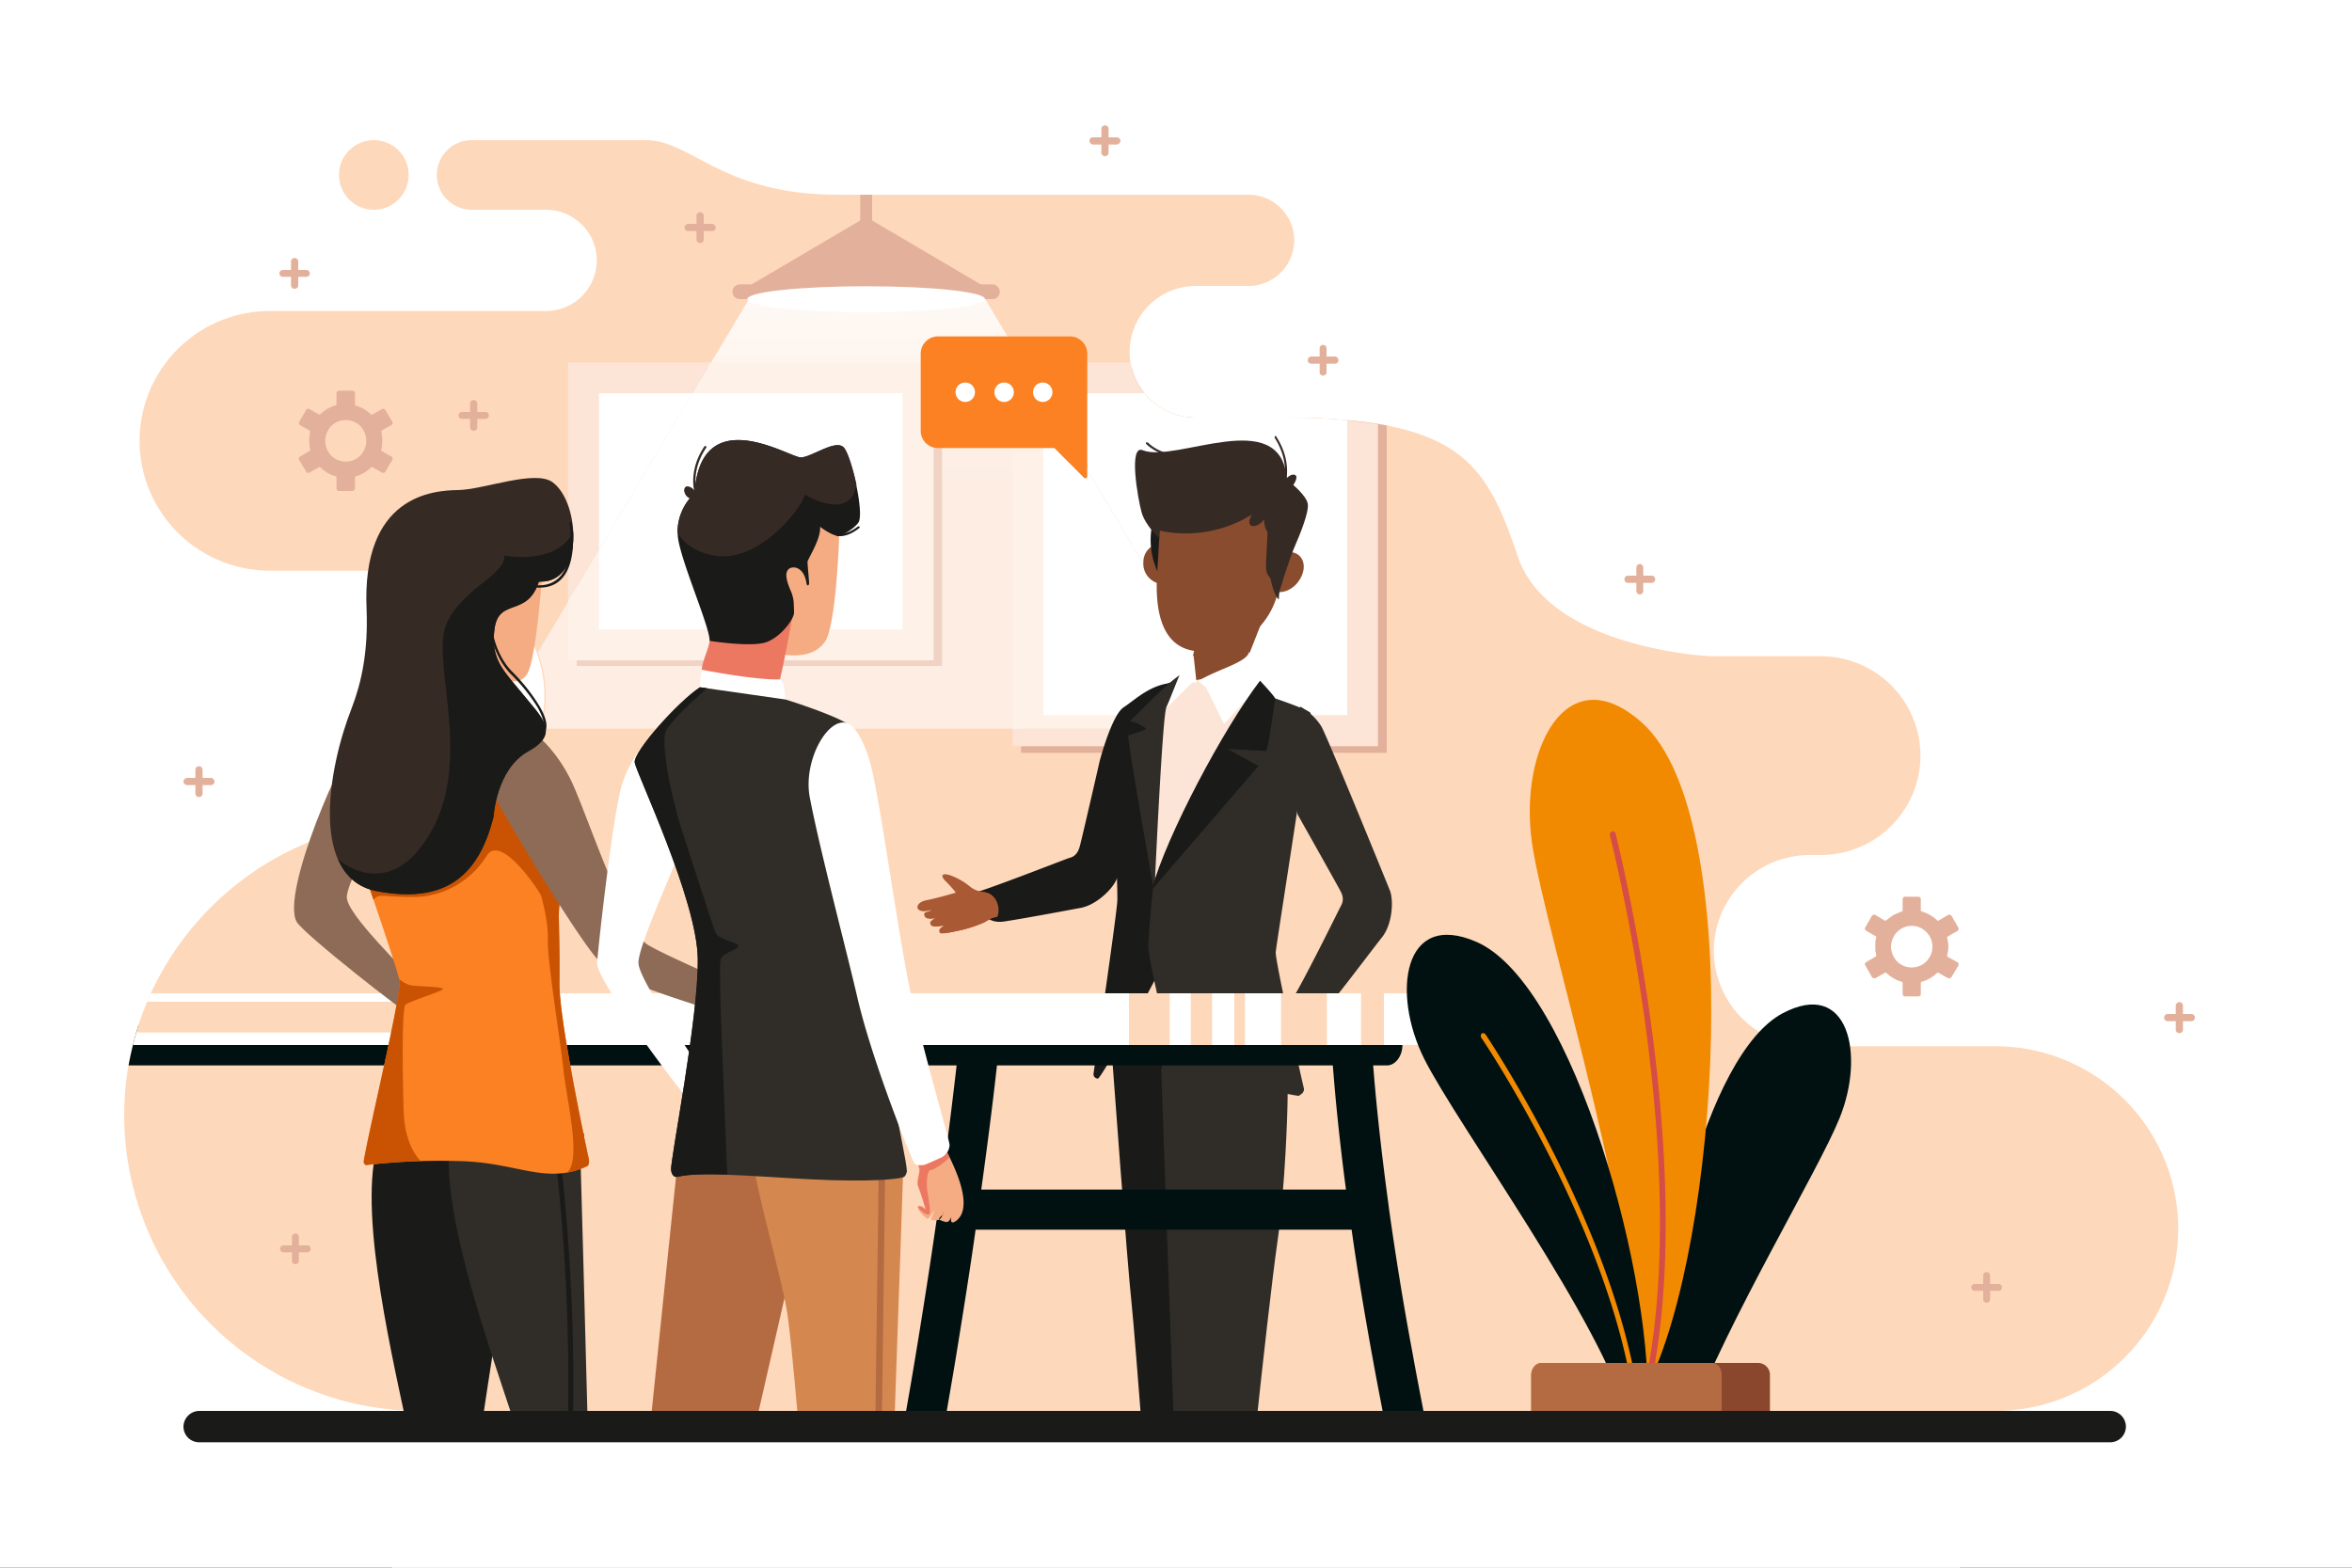 <svg xmlns="http://www.w3.org/2000/svg" xmlns:xlink="http://www.w3.org/1999/xlink" viewBox="0 0 750 500"><rect x="0" y="0" width="750" height="500" fill="#333333" stroke="none"/><defs><style>.cls-1,.cls-5{fill:#fff;}.cls-11,.cls-2{fill:#fb8122;}.cls-10,.cls-11,.cls-12,.cls-13,.cls-14,.cls-15,.cls-16,.cls-17,.cls-18,.cls-19,.cls-2,.cls-20,.cls-21,.cls-22,.cls-23,.cls-24,.cls-25,.cls-26,.cls-3,.cls-4,.cls-5,.cls-8,.cls-9{fill-rule:evenodd;}.cls-2{opacity:0.31;}.cls-3,.cls-6{fill:#e3b19b;}.cls-4,.cls-7{fill:#fce4d6;}.cls-8{fill:url(#GradientFill_1);}.cls-9{fill:#f1d3c4;}.cls-10{fill:#fdf1e8;}.cls-12{fill:#1a1a18;}.cls-13{fill:#302d28;}.cls-14{fill:#894c2e;}.cls-15{fill:#362a25;}.cls-16{fill:#aa5935;}.cls-17{fill:#011111;}.cls-18{fill:#8e6b56;}.cls-19{fill:#c95302;}.cls-20{fill:#f5ac83;}.cls-21{fill:#b56b41;}.cls-22{fill:#ed7862;}.cls-23{fill:#d58750;}.cls-24{fill:#f18a00;}.cls-25{fill:#d64c47;}.cls-26{fill:#8b472d;}</style><linearGradient id="GradientFill_1" x1="283.76" y1="157.11" x2="283.76" y2="64.54" gradientUnits="userSpaceOnUse"><stop offset="0" stop-color="#fdede2"/><stop offset="1" stop-color="#fff"/></linearGradient></defs><title>help illustaration</title><g id="BACKGROUND"><rect class="cls-1" x="125" width="500" height="500"/><rect class="cls-1" width="750" height="500"/></g><g id="OBJECTS"><path class="cls-2" d="M577,333.7h59.5a58.3,58.3,0,0,1,58.1,58.2h0A58.2,58.2,0,0,1,636.5,450H133.8a94.4,94.4,0,0,1-94.2-94.2h0c0-51.8,42.4-94.1,94.2-94.1h0a40,40,0,0,0,39.8-39.9h0A39.9,39.9,0,0,0,133.8,182H85.9a41.5,41.5,0,0,1-41.4-41.4h0A41.5,41.5,0,0,1,85.9,99.2h88.3a16.2,16.2,0,0,0,16.1-16.1h0a16.2,16.2,0,0,0-16.1-16.2H150.4a11.1,11.1,0,0,1-11.1-11.1h0a11.1,11.1,0,0,1,11.1-11.1h55.5c14.8,0,24.1,17.4,61.4,17.4H398.2a14.6,14.6,0,0,1,14.5,14.6h0a14.6,14.6,0,0,1-14.5,14.5h-17a21.1,21.1,0,0,0-21,21h0a21.1,21.1,0,0,0,21,21h28.2c56.6,0,64.6,14.8,74.6,44.3s61.4,31.8,61.4,31.8h35.3A31.8,31.8,0,0,1,612.4,241h0a31.8,31.8,0,0,1-31.7,31.7H577a30.6,30.6,0,0,0-30.5,30.5h0A30.6,30.6,0,0,0,577,333.7ZM119.2,66.9a11.1,11.1,0,1,0-11.1-11.1A11.1,11.1,0,0,0,119.2,66.9Z"/><path class="cls-3" d="M360.9,117.4H325.6V240.1H442.2V135.7c-8.7-1.6-19.4-2.5-32.8-2.5H381.2A21,21,0,0,1,360.9,117.4Z"/><path class="cls-4" d="M360.5,115.6H322.9V238H439.4V135.3a179.3,179.3,0,0,0-30-2.1H381.2A21,21,0,0,1,360.5,115.6Z"/><path class="cls-5" d="M429.6,134v94.1H332.7V125.4h32.2a21,21,0,0,0,16.3,7.8h28.2C416.9,133.2,423.6,133.5,429.6,134Z"/><rect class="cls-6" x="183.9" y="117.4" width="116.6" height="95.03"/><rect class="cls-7" x="181.1" y="115.6" width="116.6" height="95.03"/><rect class="cls-1" x="191" y="125.4" width="96.8" height="75.33"/><path class="cls-8" d="M172.5,232.4a37.2,37.2,0,0,0,1.5-10.6h0a39.2,39.2,0,0,0-2.5-13.7l68.7-115h72.6L396,232.4Z"/><polygon class="cls-3" points="316.8 93.1 235.6 93.1 276.2 69.2 316.8 93.1"/><path class="cls-3" d="M235.9,90.7h80.5a2.4,2.4,0,0,1,2.4,2.4h0a2.3,2.3,0,0,1-2.4,2.3H235.9a2.3,2.3,0,0,1-2.3-2.3h0A2.3,2.3,0,0,1,235.9,90.7Z"/><rect class="cls-6" x="274.3" y="62.1" width="3.8" height="11.74"/><path class="cls-5" d="M276.2,91.3c20.9,0,37.9,1.8,37.9,4.1s-17,4.2-37.9,4.2-37.9-1.9-37.9-4.2S255.2,91.3,276.2,91.3Z"/><path class="cls-3" d="M149.9,128.7a1.1,1.1,0,0,1,1.1-1.1,1.1,1.1,0,0,1,1.2,1.1v2.7h2.6a1.1,1.1,0,1,1,0,2.2h-2.6v2.7a1.1,1.1,0,0,1-1.2,1.1,1.1,1.1,0,0,1-1.1-1.1v-2.7h-2.6a1.1,1.1,0,1,1,0-2.2h2.6Z"/><path class="cls-3" d="M118.3,149Zm-3.4-13.1a6.6,6.6,0,0,0-9.3,0,6.8,6.8,0,0,0,0,9.4,6.6,6.6,0,0,0,9.3,0,6.8,6.8,0,0,0,0-9.4Zm-1.4-6.5a11.9,11.9,0,0,1,2.6,1.1,9.2,9.2,0,0,1,2.2,1.7h.5l3.1-1.8h.6l.4.4h0l2.2,3.7a1.3,1.3,0,0,1,.1.6,1,1,0,0,1-.4.5h0l-3.1,1.7a.4.4,0,0,0-.1.5h0a5.9,5.9,0,0,1,.2,1.4,6.1,6.1,0,0,1,.1,1.4,6.6,6.6,0,0,1-.1,1.4,5.9,5.9,0,0,1-.2,1.4.4.4,0,0,0,.2.5l3,1.7h0a1,1,0,0,1,.4.5,1.3,1.3,0,0,1-.1.6l-2.2,3.7h0l-.4.4h-.6l-3.1-1.8c-.1-.1-.3,0-.5.1a12.8,12.8,0,0,1-2.2,1.7,11.9,11.9,0,0,1-2.6,1.1c-.2,0-.3.2-.3.4v3.5a.9.9,0,0,1-.3.6l-.5.2h-4.3l-.6-.2a1.4,1.4,0,0,1-.2-.6v-3.5c0-.2-.1-.4-.3-.4a11.9,11.9,0,0,1-2.6-1.1,12.8,12.8,0,0,1-2.2-1.7c-.2-.2-.4-.2-.5-.1l-3.1,1.8H98l-.4-.4h0l-2.2-3.7h0a1.3,1.3,0,0,1-.1-.6,1,1,0,0,1,.4-.5l3-1.8c.2,0,.3-.2.2-.4h0a5.9,5.9,0,0,1-.2-1.4,6.6,6.6,0,0,1-.1-1.4,6.1,6.1,0,0,1,.1-1.4,5.9,5.9,0,0,1,.2-1.4.4.4,0,0,0-.2-.5l-3-1.7a1,1,0,0,1-.4-.5,1.3,1.3,0,0,1,.1-.6h0l2.2-3.7h0a.8.8,0,0,1,.4-.4h.6l3.1,1.8c.1.1.3,0,.5-.1a9.2,9.2,0,0,1,2.2-1.7,11.9,11.9,0,0,1,2.6-1.1c.2-.1.3-.2.3-.4v-3.5a1.4,1.4,0,0,1,.2-.6l.6-.2h4.3l.5.2a.9.9,0,0,1,.3.6V129C113.2,129.2,113.3,129.4,113.5,129.4Z"/><path class="cls-3" d="M617.7,310.3Zm-3.4-13a6.5,6.5,0,0,0-9.4,0,6.9,6.9,0,0,0-1.9,4.6,7.1,7.1,0,0,0,1.9,4.7,6.6,6.6,0,0,0,11.3-4.7,6.4,6.4,0,0,0-1.9-4.6Zm-1.5-6.6a15.6,15.6,0,0,1,2.6,1.1,13.7,13.7,0,0,1,2.3,1.7c.1.2.3.2.5.1l3-1.8h.1a.4.4,0,0,1,.5,0,.5.5,0,0,1,.5.3h0l2.2,3.8a.4.4,0,0,1,0,.5.5.5,0,0,1-.3.5h0l-3.1,1.8a.5.5,0,0,0-.2.4h0l.3,1.4c0,.5.1.9.1,1.4s-.1,1-.1,1.4l-.3,1.4a.8.8,0,0,0,.2.5l3.1,1.7h0c.2.1.3.2.3.4a.6.6,0,0,1,0,.6l-2.2,3.7h0a1,1,0,0,1-.5.4h-.6l-3-1.7a.4.4,0,0,0-.5,0,9.8,9.8,0,0,1-2.3,1.7,7.6,7.6,0,0,1-2.6,1.1c-.1.1-.3.2-.3.4V317c0,.3,0,.4-.2.6l-.5.2h-4.4l-.5-.2a1.1,1.1,0,0,1-.2-.6v-3.5c0-.2-.1-.3-.3-.4a8.5,8.5,0,0,1-2.6-1.1,12.4,12.4,0,0,1-2.3-1.7.4.4,0,0,0-.5,0l-3,1.7h-.6a1,1,0,0,1-.5-.4h0l-2.1-3.7h0a.7.7,0,0,1-.1-.6c0-.2.2-.3.3-.4l3.1-1.8c.2-.1.2-.3.2-.5h0l-.3-1.4v-2.8l.3-1.4c0-.2,0-.4-.2-.4l-3.1-1.8a.9.9,0,0,1-.3-.5.4.4,0,0,1,.1-.5h0l2.1-3.7h0a.5.5,0,0,1,.5-.3.6.6,0,0,1,.6,0h0l3,1.8c.2.1.4.1.5-.1l2.3-1.7,2.6-1.1c.2,0,.3-.2.3-.4v-3.5a.8.8,0,0,1,.2-.5.5.5,0,0,1,.5-.3h4.4a.5.5,0,0,1,.5.3c.2.1.2.3.2.5v3.5A.4.4,0,0,0,612.8,290.7Z"/><path class="cls-3" d="M222.1,68.8a1.1,1.1,0,0,1,1.2-1.1,1.1,1.1,0,0,1,1.1,1.1v2.6h2.7a1.2,1.2,0,0,1,1.1,1.2,1.1,1.1,0,0,1-1.1,1.1h-2.7v2.7a1.1,1.1,0,0,1-1.1,1.1,1.1,1.1,0,0,1-1.2-1.1V73.7h-2.6a1.1,1.1,0,0,1-1.2-1.1,1.2,1.2,0,0,1,1.2-1.2h2.6Z"/><path class="cls-3" d="M351.2,41.1a1.1,1.1,0,0,1,1.1-1.1,1.1,1.1,0,0,1,1.2,1.1v2.7h2.6a1.2,1.2,0,0,1,1.2,1.1,1.3,1.3,0,0,1-1.2,1.2h-2.6v2.6a1.1,1.1,0,0,1-1.2,1.1,1.1,1.1,0,0,1-1.1-1.1V46.1h-2.7a1.2,1.2,0,0,1-1.1-1.2,1.1,1.1,0,0,1,1.1-1.1h2.7Z"/><path class="cls-3" d="M521.8,181a1.1,1.1,0,1,1,2.2,0v2.6h2.7a1.1,1.1,0,0,1,1.1,1.1,1.1,1.1,0,0,1-1.1,1.2H524v2.6a1.1,1.1,0,1,1-2.2,0v-2.6h-2.7a1.1,1.1,0,0,1-1.1-1.2,1.1,1.1,0,0,1,1.1-1.1h2.7Z"/><path class="cls-3" d="M693.8,320.8a1.2,1.2,0,0,1,1.2-1.2,1.2,1.2,0,0,1,1.1,1.2v2.6h2.7a1.1,1.1,0,0,1,1.1,1.2,1.1,1.1,0,0,1-1.1,1.1h-2.7v2.7a1.1,1.1,0,0,1-1.1,1.1,1.1,1.1,0,0,1-1.2-1.1v-2.7h-2.6a1.1,1.1,0,0,1-1.1-1.1,1.1,1.1,0,0,1,1.1-1.2h2.6Z"/><path class="cls-3" d="M632.4,406.8a1.1,1.1,0,1,1,2.2,0v2.7h2.7a1.1,1.1,0,0,1,0,2.2h-2.7v2.7a1.1,1.1,0,1,1-2.2,0v-2.7h-2.7a1.1,1.1,0,0,1,0-2.2h2.7Z"/><path class="cls-3" d="M93.1,394.5a1.1,1.1,0,1,1,2.2,0v2.7H98a1.1,1.1,0,0,1,0,2.2H95.3v2.7a1.1,1.1,0,0,1-2.2,0v-2.7H90.4a1.1,1.1,0,1,1,0-2.2h2.7Z"/><path class="cls-3" d="M62.3,245.5a1.1,1.1,0,0,1,1.2-1.1,1.1,1.1,0,0,1,1.1,1.1v2.6h2.7a1.2,1.2,0,0,1,1.1,1.2,1.1,1.1,0,0,1-1.1,1.1H64.6v2.7a1.1,1.1,0,0,1-1.1,1.1,1.1,1.1,0,0,1-1.2-1.1v-2.7H59.7a1.2,1.2,0,0,1-1.2-1.1,1.3,1.3,0,0,1,1.2-1.2h2.6Z"/><path class="cls-3" d="M92.8,83.4a1.1,1.1,0,0,1,1.1-1.1,1.1,1.1,0,0,1,1.2,1.1v2.7h2.6a1.1,1.1,0,1,1,0,2.2H95.1V91a1.1,1.1,0,0,1-1.2,1.1A1.1,1.1,0,0,1,92.8,91V88.3H90.2a1.1,1.1,0,1,1,0-2.2h2.6Z"/><path class="cls-3" d="M420.8,111.1a1.1,1.1,0,0,1,2.2,0v2.6h2.7a1.2,1.2,0,0,1,1.1,1.2,1.1,1.1,0,0,1-1.1,1.1H423v2.7a1.1,1.1,0,0,1-2.2,0V116h-2.7a1.1,1.1,0,0,1-1.1-1.1,1.2,1.2,0,0,1,1.1-1.2h2.7Z"/><polygon class="cls-9" points="327.3 117.4 325.6 117.4 325.6 232.4 396 232.4 327.3 117.4"/><polygon class="cls-10" points="326.2 115.6 322.9 115.6 322.9 232.4 396 232.4 326.2 115.6"/><polygon class="cls-5" points="393.4 228.1 332.7 228.1 332.7 126.5 393.4 228.1"/><polygon class="cls-9" points="300.4 117.4 225.6 117.4 183.9 187.3 183.9 212.4 300.4 212.4 300.4 117.4"/><polygon class="cls-10" points="297.7 115.6 226.7 115.6 181.1 191.9 181.1 210.6 297.7 210.6 297.7 115.6"/><polygon class="cls-5" points="287.8 125.4 287.8 200.8 191 200.8 191 175.4 220.8 125.4 287.8 125.4"/><path class="cls-11" d="M299.1,107.3h42.1a5.5,5.5,0,0,1,5.5,5.5V152a.5.5,0,0,1-.4.5c-.2.1-.5.1-.6-.1l-9.5-9.5H299.1a5.5,5.5,0,0,1-5.5-5.5V112.8A5.5,5.5,0,0,1,299.1,107.3Z"/><path class="cls-5" d="M307.8,128.2a3.1,3.1,0,1,0-3.1-3.1A3.1,3.1,0,0,0,307.8,128.2Z"/><path class="cls-5" d="M320.1,128.2a3.1,3.1,0,1,0-3-3.1A3.1,3.1,0,0,0,320.1,128.2Z"/><path class="cls-5" d="M332.5,128.2a3.1,3.1,0,1,0,0-6.2,3.1,3.1,0,0,0,0,6.2Z"/><path class="cls-12" d="M374.4,217.8a18.1,18.1,0,0,1,.8,9c-.5,2.9-18,50.5-19.1,53.5s-6.4,8.4-11.7,9.3c-2.2.4-17.5,3.3-24.2,4.3s-7.9-4.9-12.2-8.3c6.5-1.6,31.9-11.7,33.1-12s2.5-1.1,3.2-3.6,6.4-27.4,6.4-27.4,3.8-14.5,7.6-17S367.1,218,374.4,217.8Z"/><path class="cls-12" d="M357.1,315.5l-2.5,21.3s4.9,66.9,6.2,78.5c.7,6.7,2.1,24.7,3.2,38.8h23l.9-131.2Z"/><path class="cls-13" d="M371.5,334l-1.2,7.5,4,112.6h26.3c2-18.8,5.1-46.6,6.7-57.7,2.5-17.4,3.3-41.6,3.3-47.4s-6.7-14.2-8.9-14.8S371.5,334,371.5,334Z"/><path class="cls-4" d="M384.4,211.4l-13,9.3s-9.4,36.5-9.4,38.2-3.6,21.8-3.6,21.8,13.1,5.2,14.9.2,22.9-40.7,23.9-46.3-1.5-18.8-2.7-20.3S384.4,211.4,384.4,211.4Z"/><polygon class="cls-14" points="379.7 217.2 379 213.1 380 210.7 381.8 203.5 406.2 188.6 396.1 214.3 379.7 217.2"/><path class="cls-5" d="M382.1,217.2l2.4,2c.4.5,5.2,10.8,5.9,11.7l11.3-12.7s-.7-7.6-.9-7.9a16.9,16.9,0,0,0-2.5-2.3C397.4,211.4,388.3,213.4,382.1,217.2Z"/><path class="cls-12" d="M374.7,217.2c-5.5,1.5-15.9,7.5-18.6,13.5-6.1,13.7.2,28.9.2,56.3,0,3.5-7.5,54.7-7.6,55.4a1.4,1.4,0,0,0,1.4,1.6c1,0,17.6-29.8,18.5-32.3s-.9-44-.9-44l1.7-41.9Z"/><path class="cls-13" d="M405.9,222.5s11.3,3.8,12,4.9S407,301,406.8,303.7s8.7,42.5,9,43.5a1.6,1.6,0,0,1-.2,1c-.3.7-1.1,1-1.4,1.3s-34.2-6.8-37.5-8.9-10.5-34.4-10.5-38.7,1.5-19.2,1.5-19.2l21.4-39.5S395.6,223.6,405.9,222.5Z"/><path class="cls-13" d="M376.2,215.3c-4.4,3-11,10-15.9,14.7a13.8,13.8,0,0,1,5.1,2.3c.4.5-5,2-5.6,2.2s8.3,50.4,8.3,50.4,2.5-55.9,3.8-59.2a68.4,68.4,0,0,1,5-8.6Z"/><path class="cls-12" d="M401.8,217.1c-11.6,15.2-29.8,49.3-34.6,66.8l34.1-39.6-9.8-5.4,12.2.6c.7,0,2.8-16.2,2.9-16.7S401.8,217.1,401.8,217.1Z"/><path class="cls-5" d="M380.6,209a25.7,25.7,0,0,1-2.9,3c-.6.4-5.3,12.8-5.8,13.7s7.9-7.8,8.4-8,1.2.2,1.2.2v-.6Z"/><path class="cls-14" d="M370.9,173.4a6.5,6.5,0,0,1,5.6,7,5.9,5.9,0,0,1-6.4,5.8,6.5,6.5,0,0,1-5.5-7A5.8,5.8,0,0,1,370.9,173.4Z"/><path class="cls-12" d="M367.7,166c-2.4,9.5,1.2,16.3,3.4,20.3s3.7-20.5,3.7-20.5Z"/><path class="cls-14" d="M411.7,176.1c3.2.3,4.9,3.4,3.6,7s-4.7,6.1-8,5.7-4.8-3.4-3.6-7S408.5,175.7,411.7,176.1Z"/><path class="cls-14" d="M392.1,143.1h0c10.7,3.7,21.1,12.1,19.1,23.9l-3.4,20.3a24.5,24.5,0,0,1-26.1,20.4c-11.3-1-13.5-12.9-12.7-25l1.2-19.9C370.9,150.8,380.8,141.9,392.1,143.1Z"/><path class="cls-14" d="M400.3,145.8h.1A22.9,22.9,0,0,1,411.2,167l-3.4,19.9c-2.7,15.8-18.6,24.7-28.6,19.4,6,1.3,10.5.4,14-1.3,8.9-4.4,11.1-16.1,11.6-24.8,1.1-18-16.1-5.7-35-9.1-.7-.1.9-6,.3-6.1v-2.2a21.4,21.4,0,0,1,1.1-5.6c8.4-4.6,20.1-10.5,25.4-11.1l3.4-.4Z"/><path class="cls-15" d="M404.3,167.7l-.5,10.1c-.2,4-.2,4.9,1.3,6.6,0,0,1.1,5.6,2.7,6.8,0,0,.2-10.1,2.1-14.3l.2-16.7a9.9,9.9,0,0,1-5.8,5.2A17.6,17.6,0,0,1,404.3,167.7Z"/><path class="cls-15" d="M369.7,171.7s-4.5-4-5.7-8.4-4.2-21.6.4-19.7c10.5,4.2,43.9-14.4,45.9,8.9,0,0,1.5-1.6,2.7-1s-.6,3.2-.6,3.2,4.1,3.4,4.6,5.9-2.2,9.3-4.6,14.8c-1,2.4-4.9,14.1-4.8,15.1l-1.3-22.9-6.8-10.4L379.3,155l-9.2,9.7Z"/><path class="cls-15" d="M408.6,173.1s-5.7-1.8-5.5-7.5c-1.9,3-6.6,3.3-3.9-1.5a39.7,39.7,0,0,1-30,5s-3-16.7.3-18.2,26.6,1.2,29,2.3,15,8.8,15,8.8l-4.9,11.1Zm-43.1-31.5a.4.4,0,0,1,0-.5h.5s4.8,5.3,13.9,3.8c.2,0,.4.1.4.3s-.1.4-.3.4c-9.4,1.5-14.5-4-14.5-4Zm44.3,13.1s2.6-7.1-2.8-15.4a.2.2,0,0,0-.4-.1c-.2.1-.2.3-.1.5,5.1,8,2.7,14.8,2.7,14.8s0,.4.2.4S409.8,154.9,409.8,154.7Z"/><path class="cls-13" d="M414.7,225.4a18.7,18.7,0,0,1,6.6,6.2c1.6,2.5,20.7,49.4,21.9,52.4s.9,10.5-2.4,14.8c-1.4,1.7-10.8,14.2-15.1,19.5s-9.1,1.7-14.6,2c3.8-5.6,15.8-30.1,16.4-31.2s1.2-2.5,0-4.8-13.7-24.5-13.7-24.5S406.6,233.2,414.7,225.4Z"/><path class="cls-16" d="M313.5,284.5a8.8,8.8,0,0,1-3.9-1.5,21.4,21.4,0,0,0-6.5-3.8c-3.3-1.1-3,.5-1.5,1.9a36.4,36.4,0,0,1,3.2,3.6s-6.5,1.9-9.3,2.4-3.7,2.4-2.3,3.2,3.4-.1,3.7,0-2.1.7-2.1.9a1.3,1.3,0,0,0,.9,1.7,4,4,0,0,0,2.7-.2,5.6,5.6,0,0,0-1.7,1.3,1.1,1.1,0,0,0,.3,1.2c.9.7,4.1,0,4.1,0a4.2,4.2,0,0,0-1.5,1.2c-.3.6.1,1.3.5,1.3a20.3,20.3,0,0,0,4.7-.7,40.8,40.8,0,0,0,9-2.8c1.7-1,2.8-1.7,3.9-1.7S319.4,285.2,313.5,284.5Z"/><path class="cls-16" d="M312.8,284.3c2.7,3,3,4.7,3.1,6.1s-.5,1.2-1.4,2a28,28,0,0,1-9.5,4,18,18,0,0,0-4.1,1.3l3.9-.7a40.8,40.8,0,0,0,9-2.8l1.8-1a4.7,4.7,0,0,1,2.1-.7c.5-.1,1.7-7.3-4.2-8Z"/><path class="cls-17" d="M437.4,333.2a6.3,6.3,0,0,0-6.8-5.9,6.4,6.4,0,0,0-6,6.8c.9,13.5,2.4,28.6,4.6,45.3H312.9c2.3-16.6,4.2-31.6,5.6-45.1a6.3,6.3,0,0,0-5.7-7,6.4,6.4,0,0,0-7,5.7c-2.9,26.6-7.2,59.1-13.7,98.5-1.2,7.3-2.5,14.9-3.9,22.6h13c1.2-7,2.4-13.9,3.5-20.5,2.4-14.8,4.6-28.5,6.4-41.4H431c1.8,12.9,4.1,26.7,6.8,41.5q1.8,9.9,3.9,20.4h13c-1.5-7.8-3-15.4-4.3-22.7-3.1-16.5-5.5-31.8-7.5-46,0-.3-.1-.6-.1-.9C440.2,365.4,438.4,348.4,437.4,333.2Z"/><path class="cls-17" d="M44.2,326.9H442.3c2.6,0,4.9,2.9,4.9,6.4h0c0,3.6-2.3,6.5-4.9,6.5H41A110.5,110.5,0,0,1,44.2,326.9Z"/><path class="cls-5" d="M48.1,316.8H452.7c3.4,0,6.2,3.7,6.2,8.3h0c0,4.5-2.8,8.2-6.2,8.2H42.4A94.6,94.6,0,0,1,48.1,316.8Z"/><path class="cls-2" d="M360,316.8h13v16.5H360V316.8Zm74,0h7.3v16.5H434V316.8Zm-25.5,0h14.6v16.5H408.5V316.8Zm-14.9,0H397v16.5h-3.4V316.8Zm-13.9,0h6.8v16.5h-6.8Z"/><path class="cls-2" d="M47,319.5H159.8c2,0,3.7,2.2,3.7,4.9h0c0,2.7-1.7,4.9-3.7,4.9H43.5A88,88,0,0,1,47,319.5Z"/><path class="cls-18" d="M118,269.7s-6.7,10.6-7.4,16.1,19.5,24.2,24.3,30.5-1.3,8.4-3.1,8S96.7,297.8,94.6,294c-5.2-9.3,15.3-55.8,19.3-57.8C120.3,232.9,118,269.7,118,269.7Z"/><path class="cls-12" d="M162.8,369.7l2.9,8.2s-7.6,46.5-12,76.2H129.6c-5.7-26.6-16.1-72.4-8.3-91.3C132.2,336.6,162.8,369.7,162.8,369.7Z"/><path class="cls-13" d="M186.3,361.7l-1.2,7.7s1.6,56.2,2.3,84.7H164.1c-8.1-24.7-25.8-73.2-19.8-94.1C152.2,332.6,186.3,361.7,186.3,361.7Z"/><path class="cls-12" d="M182.7,454.1h-1.6a624,624,0,0,0-4.5-89.2.8.8,0,0,1,1.6-.2A644.8,644.8,0,0,1,182.7,454.1Z"/><path class="cls-11" d="M117.6,282.6s9,26.1,9.8,30.2-9.9,48.1-11.4,57.5a1.2,1.2,0,0,0,.7,1.3,204.5,204.5,0,0,1,32.1-1.2c16.8.9,25.8,7.3,38.3,1.6,0,0,1.1-.3.6-2.6s-9.5-44.2-9.3-56c.1-4.7,0-12.5-.2-20.4-.3-11.6,6.9-26.8,7-28.9s-8.4-19.9-31.6-31.7S112.8,253.3,117.6,282.6Z"/><path class="cls-19" d="M117.6,282.6l1.5,4.4a4.2,4.2,0,0,1,1.3-1.1c1.7-.6,6.1.5,13.7.1a27.9,27.9,0,0,0,21-12.9c4.5-7.8,17.1,11.5,17.4,12.5s2.4,8.1,2.2,14.4,4,31.9,5,41.4,5.8,28.1,1.2,32.6a26.3,26.3,0,0,0,6.2-2s1.1-.3.6-2.6-9.5-44.2-9.3-56c.1-4.7,0-12.5-.2-20.4-.3-11.6,6.9-26.8,7-28.9s-8.4-19.9-31.6-31.7-40.8,20.9-36,50.2Zm9.7,29.7a10.5,10.5,0,0,0,3.4,1.9c2,.5,11.7.4,10.4,1.4s-11.2,3.9-11.9,5-1.1,11.7-.5,33.4c.2,8,2.5,13.1,5.4,16.3-10.1.3-17.4,1.3-17.4,1.3a1.2,1.2,0,0,1-.7-1.3c1.5-9.4,12.1-53.4,11.4-57.5A.7.7,0,0,1,127.3,312.3Z"/><path class="cls-20" d="M170.1,171.1l3,9.1s-1.9,30.3-5.1,34.9-8.2.8-14-.5-5.5-10.4-5.9-13.1S151.7,174.1,170.1,171.1Z"/><path class="cls-18" d="M150.8,241.4c11.5,22.4,34.9,59.7,39.9,64.7a33.3,33.3,0,0,0,6.6,5.2,92.6,92.6,0,0,0,11.2,4.7c9.6,3.5,29.6,9.8,32,9.6s3.2-5.5,2.3-6.9-29.4-13.2-36.3-17.4-19-40.5-23.9-51.3C170.1,222.7,139.3,219.1,150.8,241.4Z"/><path class="cls-15" d="M172.2,185.5c14.1.4,12.8-25.3,4-31.7-5.6-4.1-22.1,2.4-30.1,2.5s-30.9,1.7-29.2,38.2c.5,13.3-1.6,23.1-4.7,31.2-7.7,19.5-13.7,54.7,8.3,58.6,20.4,3.7,31.9-3.7,36.9-23.9,0,0,.8-15.1,11.1-20.8s4.2-10.8-1.7-18.1-10.5-11-9.1-21,10.4-3.5,14.1-14.9Z"/><path class="cls-12" d="M172.2,185.5c8,.2,11-7.8,10.6-16-5.1,11-22,7.7-22,7.7.5,6.2-13.2,10.2-18.4,21.7s8.4,42.5-4.8,66.1-29.5,9.4-29.8,9.1c2.3,5.3,6.3,9.1,12.7,10.2,20.4,3.7,31.9-3.7,36.9-23.9,0,0,.8-15.1,11.1-20.8s4.2-10.8-1.7-18.1-10.5-11-9.1-21,10.4-3.5,14.1-14.9Z"/><path class="cls-12" d="M156.1,200.5c0-.2.1-.4.3-.4a.5.5,0,0,1,.5.3s.9,8.3,6.5,13.9a57.8,57.8,0,0,1,8.8,11.2c1.7,3,2.6,5.8,1.7,7.7a.5.5,0,0,1-.5.3.5.5,0,0,1-.2-.6c.7-1.7-.1-4.2-1.6-7a56.7,56.7,0,0,0-8.8-11C157.1,209,156.1,200.5,156.1,200.5Z"/><path class="cls-12" d="M181.6,167c-.1-.2.1-.4.3-.5a.4.4,0,0,1,.4.4c.1,0,3.9,23-12.9,20.3a.4.4,0,0,1-.4-.4c.1-.2.3-.4.5-.3C185.2,188.9,181.6,167.1,181.6,167Z"/><path class="cls-20" d="M300.5,364.5c2.3,4.6,8.7,16.2,6.2,22.5-.8,2-2.7,3.2-3.2,2.8s-.1-1.8-.1-1.8c-.9,2.1-1.4,2-3.2,1.3s.5-1.4.6-2.4-.2,1.9-1.7,2.2-2.5-.1-2.2-.4,1.1-2.9,1.1-2.9-1.6,2.7-2.1,2.9-4.2-3.4-2.9-4,2.7,1.7,2.1.6a25,25,0,0,1-.8-2.5c-1-3.3-1-2.6-1.6-4.7s.7-4.4.5-5.2c-1-3.6-2.4-10.4-2.4-10.4Z"/><path class="cls-21" d="M220.7,352.3l-4.6,18s-4.4,42-8.7,83.8H241c6.7-29.2,12.1-53.2,13.5-58.8C258.6,378.7,258.6,353.5,220.7,352.3Z"/><path class="cls-20" d="M264.1,160.8l3.5,10.2s-.9,28.3-4.5,33.6-10.5,4.9-17.1,3.6-6-9.6-6.5-12.6S243.2,164.4,264.1,160.8Z"/><path class="cls-22" d="M245.6,195.3l7,1.8s-3.9,22.1-5,23.1-22.6-2.6-23.6-5.1,1.8-7.3,2.3-10.7a47.1,47.1,0,0,1,1.7-7.1Z"/><path class="cls-5" d="M248.7,216.7a3.1,3.1,0,0,1,1.3,2c.1.8.3,2.9.5,4.3a8.7,8.7,0,0,1,.1,1.1s-1.2,1.9-7.7.9-18.5-4.1-19.4-5,.3-6.4.3-6.4S240.3,216.9,248.7,216.7Z"/><path class="cls-5" d="M206.6,235.9a39.3,39.3,0,0,0-8.1,13.8c-2.9,8.4-7.7,51.8-8.1,57.4s26.8,41.1,27.6,41.8.3.6,1.4-.1,5.2-4.2,4.9-6-20.2-29.1-20.7-35.5,18.2-44.5,18.8-51.9S213.5,231.5,206.6,235.9Z"/><path class="cls-23" d="M281.3,365l6.8,5.4s-1.3,38.9-2.9,83.7H254.6c-1.6-18.5-3-33-4-37.8-3.5-17.7-12.8-47.3-11.1-56.3S281.3,365,281.3,365Z"/><path class="cls-21" d="M281.3,365l1,.8c0,5.9-.5,44.3-1.1,88.3h-2.1c.7-47.8,1.2-88.9,1.2-89.1v-.4Z"/><path class="cls-13" d="M250.5,223.1s19.7,6.1,21.4,9.2,7.6,32.7,8.1,68.8,8.8,65.5,9.2,72.5c0,0-.3,1.5-1,1.8s-5.8,1.5-23.1,1-40.7-3.1-48.9-1.1c0,0-1.8.7-2.2-2.1s8.8-48.5,8.5-67.5-19.6-59.1-20.1-62.5,13.8-19.4,20.8-24Z"/><path class="cls-12" d="M231.9,374.6c-6.8-.2-12.4-.1-15.7.7,0,0-1.8.7-2.2-2.1s8.8-48.5,8.5-67.5-19.6-59.1-20.1-62.5,13.8-19.4,20.8-24l2.3.3c-3.4,3-10.8,9.6-13,13.3s1.8,22.4,4.9,31.9,10,31,10.8,32.8,4.6,2.5,6.8,3.7-4,2.3-5.1,4.5S231,349.7,231.9,374.6Z"/><path class="cls-5" d="M272.2,232.1c1.5,1.8,3.8,5.3,5.6,12.4,2.9,11.4,8.5,52.6,12.4,71.3s12.6,47.8,12.6,49.4a4.8,4.8,0,0,1-2.4,3.9c-1.3.6-4.8,2.2-5.8,2.5s-2.5.1-3.1-.7-13.1-31.5-18-52.3c-3.6-15.6-12.2-48-15.3-64.4C255.8,241.1,266.1,225.2,272.2,232.1Z"/><path class="cls-12" d="M267.6,171s4.1-1.6,6.1-4.3-2.1-20.7-4.5-23.8-10.3,2.9-13.8,3-31.6-18.1-33.9,10.9a2.7,2.7,0,0,0-2.2-1.6c-1.6-.2-1.4,2.9.7,3.7a16.8,16.8,0,0,0-3.9,11.6c.3,7,10.2,29.1,10.2,33.9,0,0,13.8,2.2,18.4.3s8.5-7.3,8.5-9.3-.1-2.5-.1-3.2a11.5,11.5,0,0,0-1.1-4.1c-.9-2.2-1.9-5-.7-6.4s5.1-1.2,5.9,4.5c0,0,.1.5.4.5s.4-.4.4-.9-.5-5.8-.5-6.6,4.4-7.4,4-11.2C261.5,168,265,170.8,267.6,171Z"/><path class="cls-15" d="M273.1,154.5c-1.1-5.1-2.7-10.1-3.9-11.6-2.4-3.2-10.3,2.9-13.8,3s-31.6-18.1-33.9,10.9a2.7,2.7,0,0,0-2.2-1.6c-1.6-.2-1.4,2.9.7,3.7a17.2,17.2,0,0,0-4,10.9c1.7,3,5,6,11.3,7.3,14.5,3,28.2-15.1,29.1-18.7,0,0,.1-.9.8-.4S271.4,166.1,273.1,154.5Z"/><path class="cls-12" d="M267,170.2c-.2,0-.4.1-.4.2a.4.4,0,0,0,.2.5s3,.9,7.2-2.5a.3.3,0,0,0,0-.5h-.4C269.6,171,267,170.2,267,170.2Z"/><path class="cls-15" d="M221.7,157.9a.4.4,0,0,0,.5.2.8.8,0,0,0,.2-.4c0-.1-2.6-6.9,2.8-14.9.1-.1.1-.3-.1-.5s-.3,0-.5.1C219,150.7,221.7,157.9,221.7,157.9Z"/><path class="cls-22" d="M295.8,380.3c-.6-3.6,0-7.1.9-7.1s4-1.9,6.1-4.1c-.3-.6-.5-1.1-.8-1.6a4.1,4.1,0,0,1-1.6,1.6c-1.3.6-4.8,2.2-5.8,2.5h-1.7l.3,1.3c.2.8-.8,4.3-.5,5.2s.6,1.4,1.6,4.7a25,25,0,0,0,.8,2.5c.6,1.1-1.5-.8-2.1-.6a.5.5,0,0,0-.3.4c1.1,1.3,2.8,2.6,3.5,2.2S296.3,383.8,295.8,380.3Z"/><path class="cls-17" d="M568.4,323.2c21.1-11.2,26.4,13.2,18.2,33.4C580,373.1,550.9,421.1,539,453H527.6C527.1,408.8,543.8,336.3,568.4,323.2Z"/><path class="cls-24" d="M523.7,230.6c-24.2-21.8-39.4,8.7-35.2,38.1S526,401.9,520,438.3c-2.3,14.1.6,13.2,5.2,4.1C548.3,396.8,557,260.6,523.7,230.6Z"/><path class="cls-25" d="M522.9,448.5c.4,1.2,1.2.6,2.3-1.4,17.8-72.5-10-180.8-10-181.2a.9.9,0,0,0-1.2-.7,1.1,1.1,0,0,0-.6,1.4C513.5,267,541.6,376.8,522.9,448.5Z"/><path class="cls-17" d="M470.8,300.4c-23.4-10.2-27.1,16.3-16.7,37.2s57.6,85.2,65,115.4h6.1C528.4,410.3,501.9,313.9,470.8,300.4Z"/><path class="cls-24" d="M523.3,453c-5.2-57.3-49.5-122.9-49.6-123.1a1,1,0,0,0-1.2-.3,1.2,1.2,0,0,0-.2,1.3c.2.2,44.2,65.4,49.4,122.1Z"/><path class="cls-26" d="M492.1,434.7h68.6a3.8,3.8,0,0,1,3.7,3.7V453H488.3V438.4A3.8,3.8,0,0,1,492.1,434.7Z"/><path class="cls-21" d="M491.3,434.7h54.8c1.6,0,2.9,1.7,2.9,3.7V453H488.3V438.4C488.3,436.4,489.7,434.7,491.3,434.7Z"/><path class="cls-12" d="M672.9,460H63.5a5,5,0,0,1-5-5h0a5.1,5.1,0,0,1,5-5H672.9a5,5,0,0,1,5,5h0A5,5,0,0,1,672.9,460Z"/></g></svg>